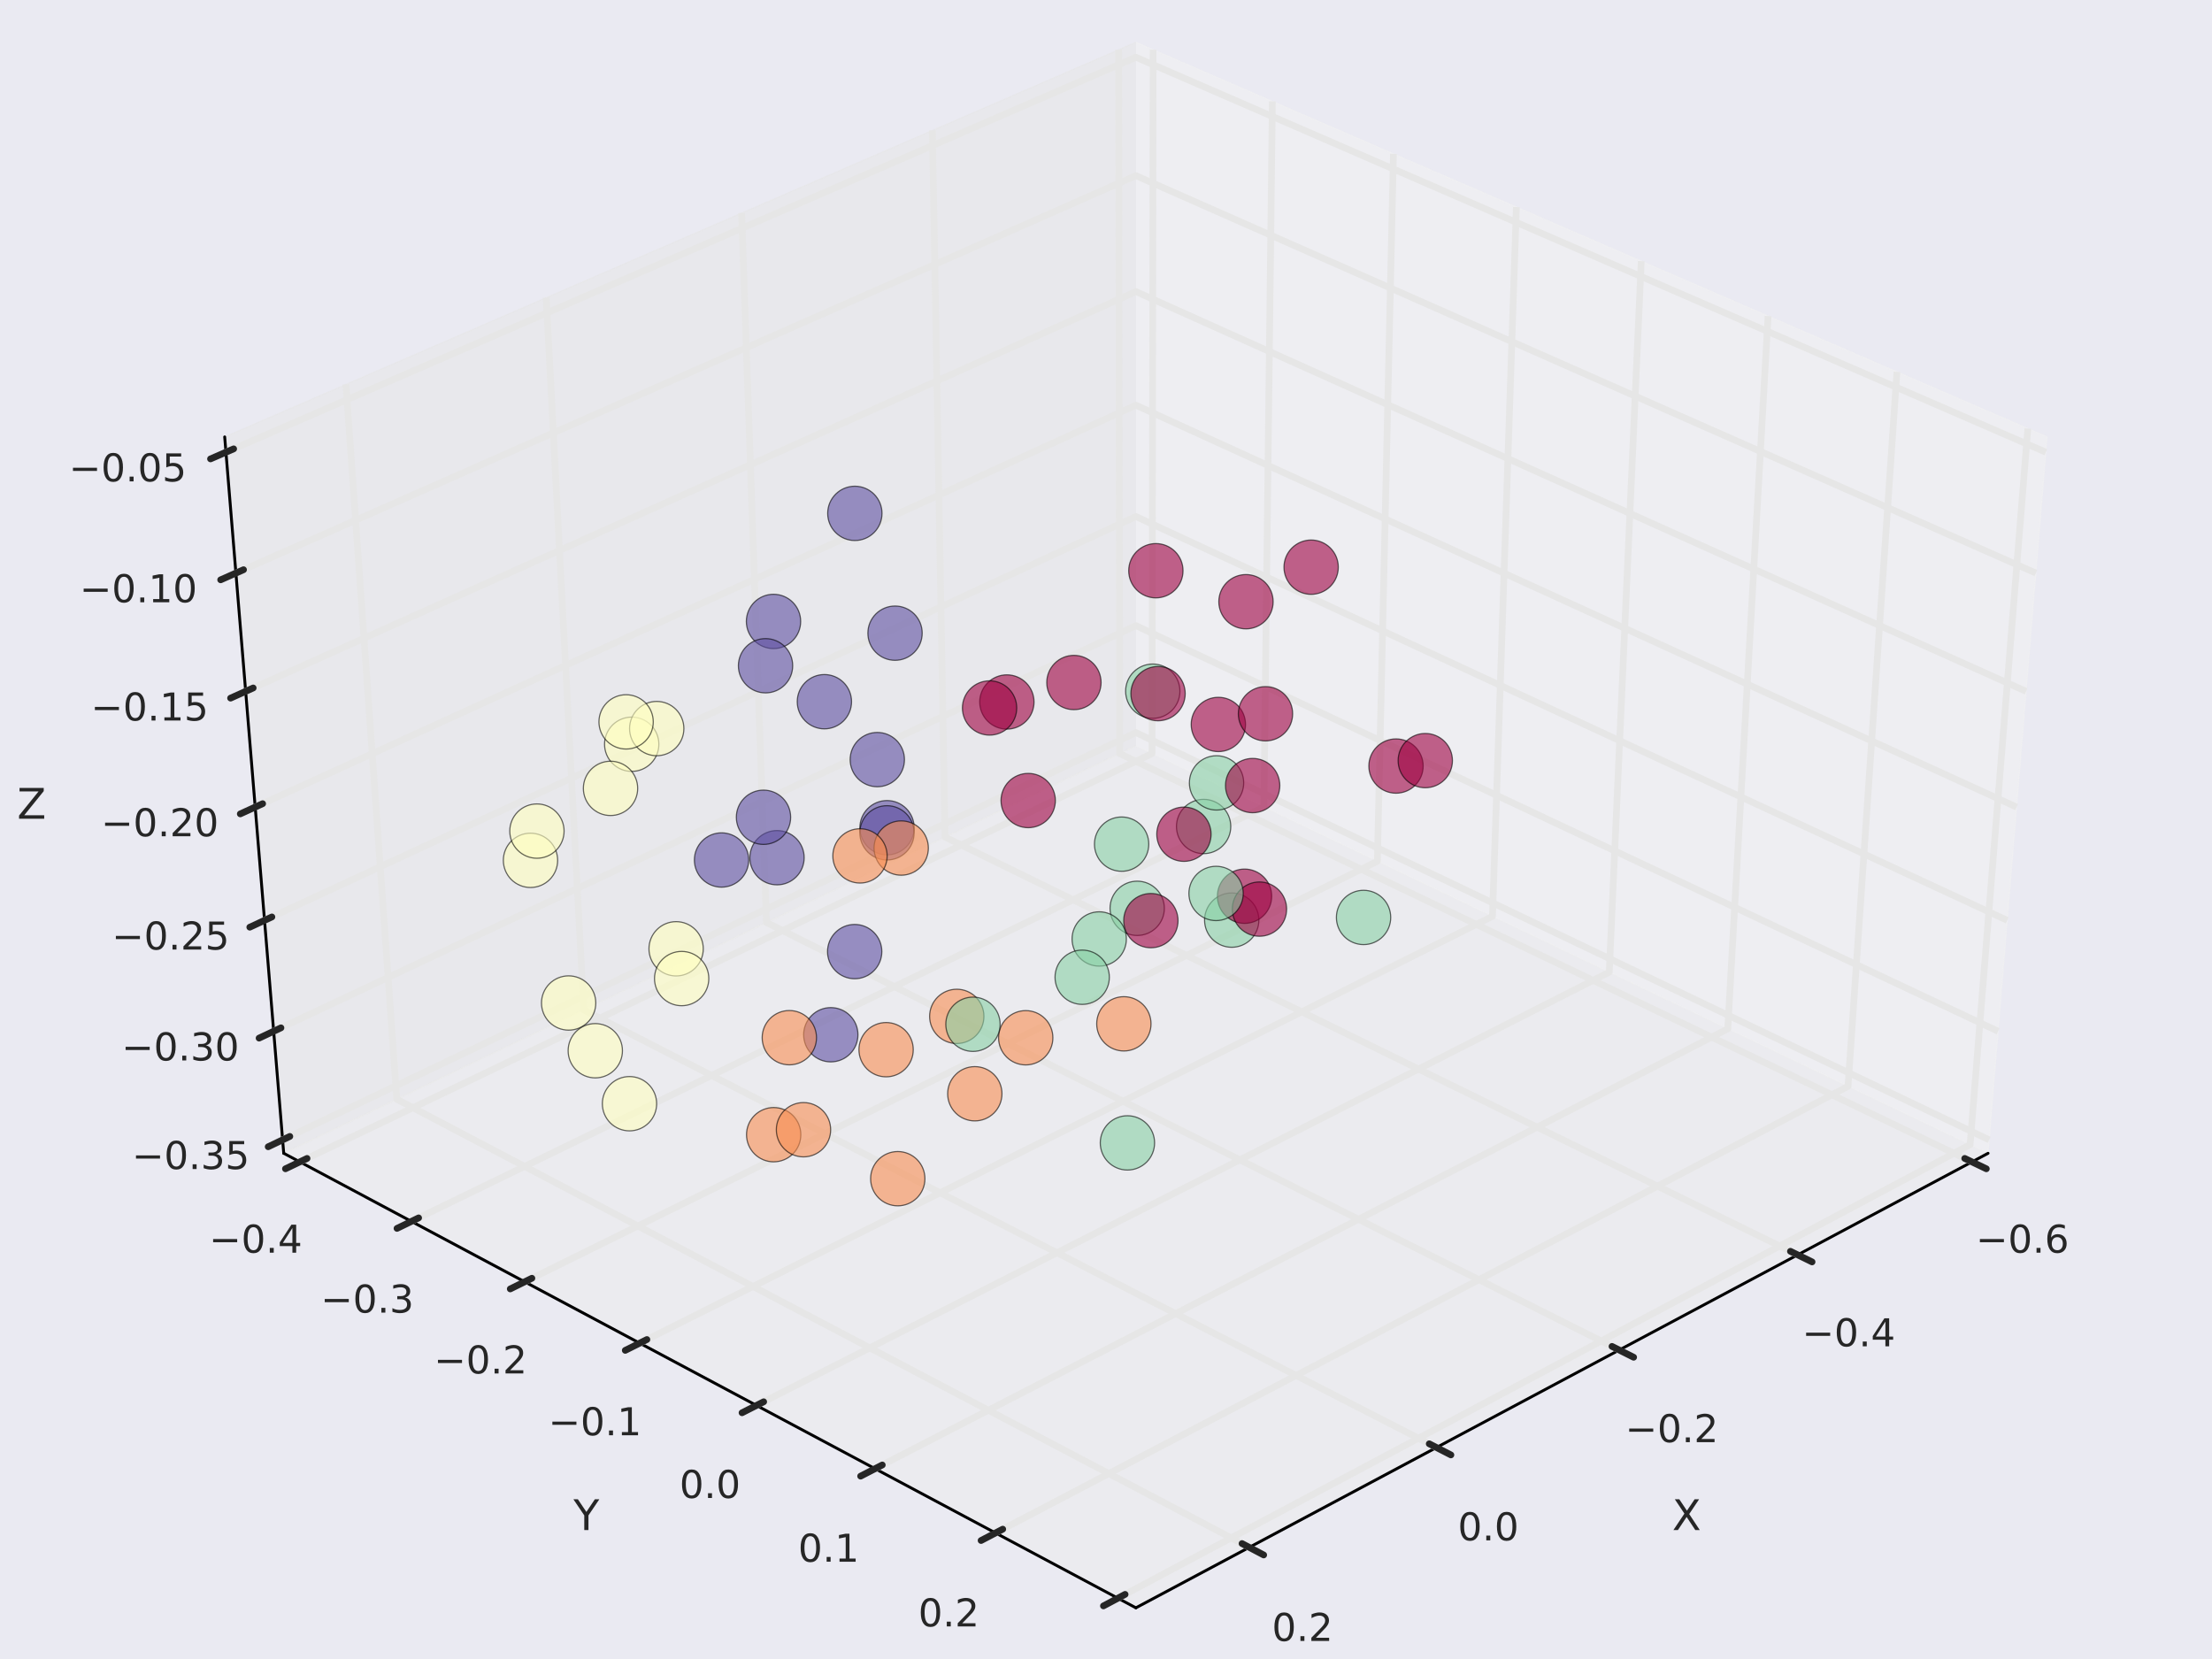 <?xml version="1.0" encoding="utf-8" standalone="no"?>
<!DOCTYPE svg PUBLIC "-//W3C//DTD SVG 1.1//EN"
  "http://www.w3.org/Graphics/SVG/1.1/DTD/svg11.dtd">
<!-- Created with matplotlib (http://matplotlib.org/) -->
<svg height="432pt" version="1.1" viewBox="0 0 576 432" width="576pt" xmlns="http://www.w3.org/2000/svg" xmlns:xlink="http://www.w3.org/1999/xlink">
 <defs>
  <style type="text/css">
*{stroke-linecap:butt;stroke-linejoin:round;}
  </style>
 </defs>
 <g id="figure_1">
  <g id="patch_1">
   <path d="
M0 432
L576 432
L576 0
L0 0
z
" style="fill:#ffffff;"/>
  </g>
  <g id="patch_2">
   <path d="
M0 432
L576 432
L576 0
L0 0
z
" style="fill:#eaeaf2;"/>
  </g>
  <g id="pane3d_1">
   <g id="patch_3">
    <path d="
M295.784 194.205
L517.687 300.312
L533.059 113.767
L295.784 11.006" style="fill:#f2f2f2;opacity:0.5;stroke:#f2f2f2;stroke-linejoin:miter;stroke-width:0.3;"/>
   </g>
  </g>
  <g id="pane3d_2">
   <g id="patch_4">
    <path d="
M295.784 194.205
L73.881 300.312
L58.508 113.767
L295.784 11.006" style="fill:#e6e6e6;opacity:0.5;stroke:#e6e6e6;stroke-linejoin:miter;stroke-width:0.3;"/>
   </g>
  </g>
  <g id="pane3d_3">
   <g id="patch_5">
    <path d="
M295.784 194.205
L73.881 300.312
L295.784 418.673
L517.687 300.312" style="fill:#ececec;opacity:0.5;stroke:#ececec;stroke-linejoin:miter;stroke-width:0.3;"/>
   </g>
  </g>
  <g id="axis3d_1">
   <g id="line2d_1">
    <path d="
M517.687 300.312
L295.784 418.673" style="fill:none;stroke:#000000;stroke-linecap:round;stroke-width:0.75;"/>
   </g>
   <g id="text_1">
    <!-- X -->
    <defs>
     <path d="
M6.297 72.906
L16.891 72.906
L35.016 45.797
L53.219 72.906
L63.812 72.906
L40.375 37.891
L65.375 0
L54.781 0
L34.281 31
L13.625 0
L2.984 0
L29 38.922
z
" id="BitstreamVeraSans-Roman-58"/>
    </defs>
    <g style="fill:#262626;" transform="translate(435.426 398.422)scale(0.11 -0.11)">
     <use xlink:href="#BitstreamVeraSans-Roman-58"/>
    </g>
   </g>
   <g id="Line3DCollection_1">
    <defs>
     <path d="
M513.486 -129.448
L291.571 -235.78
L291.295 -419.05" id="C0_0_c68a4c1255"/>
     <path d="
M468.105 -105.242
L246.087 -214.031
L242.791 -398.044" id="C0_1_7f41f2bd04"/>
     <path d="
M421.639 -80.457
L199.574 -191.79
L193.117 -376.53" id="C0_2_11ddd7b1a9"/>
     <path d="
M374.051 -55.074
L151.997 -169.041
L142.23 -354.492" id="C0_3_86da7a5abf"/>
     <path d="
M325.299 -29.07
L103.32 -145.765
L90.084 -331.908" id="C0_4_5e2d37b5e9"/>
    </defs>
    <use style="fill:none;stroke:#e6e6e6;stroke-width:1.75;" x="0.0" xlink:href="#C0_0_c68a4c1255" y="432.0"/>
    <use style="fill:none;stroke:#e6e6e6;stroke-width:1.75;" x="0.0" xlink:href="#C0_1_7f41f2bd04" y="432.0"/>
    <use style="fill:none;stroke:#e6e6e6;stroke-width:1.75;" x="0.0" xlink:href="#C0_2_11ddd7b1a9" y="432.0"/>
    <use style="fill:none;stroke:#e6e6e6;stroke-width:1.75;" x="0.0" xlink:href="#C0_3_86da7a5abf" y="432.0"/>
    <use style="fill:none;stroke:#e6e6e6;stroke-width:1.75;" x="0.0" xlink:href="#C0_4_5e2d37b5e9" y="432.0"/>
   </g>
   <g id="xtick_1">
    <g id="line2d_2">
     <path clip-path="url(#p5a67343740)" d="
M295.784 210.162" style="fill:none;stroke:#ffffff;stroke-linecap:round;"/>
    </g>
    <g id="line2d_3">
     <path d="
M511.615 301.655
L517.234 304.348" style="fill:none;stroke:#262626;stroke-linecap:round;stroke-width:1.75;"/>
    </g>
    <g id="text_2">
     <!-- −0.6 -->
     <defs>
      <path d="
M10.594 35.5
L73.188 35.5
L73.188 27.203
L10.594 27.203
z
" id="BitstreamVeraSans-Roman-2212"/>
      <path d="
M33.016 40.375
Q26.375 40.375 22.484 35.828
Q18.609 31.297 18.609 23.391
Q18.609 15.531 22.484 10.953
Q26.375 6.391 33.016 6.391
Q39.656 6.391 43.531 10.953
Q47.406 15.531 47.406 23.391
Q47.406 31.297 43.531 35.828
Q39.656 40.375 33.016 40.375
M52.594 71.297
L52.594 62.312
Q48.875 64.062 45.094 64.984
Q41.312 65.922 37.594 65.922
Q27.828 65.922 22.672 59.328
Q17.531 52.734 16.797 39.406
Q19.672 43.656 24.016 45.922
Q28.375 48.188 33.594 48.188
Q44.578 48.188 50.953 41.516
Q57.328 34.859 57.328 23.391
Q57.328 12.156 50.688 5.359
Q44.047 -1.422 33.016 -1.422
Q20.359 -1.422 13.672 8.266
Q6.984 17.969 6.984 36.375
Q6.984 53.656 15.188 63.938
Q23.391 74.219 37.203 74.219
Q40.922 74.219 44.703 73.484
Q48.484 72.75 52.594 71.297" id="BitstreamVeraSans-Roman-36"/>
      <path d="
M31.781 66.406
Q24.172 66.406 20.328 58.906
Q16.5 51.422 16.5 36.375
Q16.5 21.391 20.328 13.891
Q24.172 6.391 31.781 6.391
Q39.453 6.391 43.281 13.891
Q47.125 21.391 47.125 36.375
Q47.125 51.422 43.281 58.906
Q39.453 66.406 31.781 66.406
M31.781 74.219
Q44.047 74.219 50.516 64.516
Q56.984 54.828 56.984 36.375
Q56.984 17.969 50.516 8.266
Q44.047 -1.422 31.781 -1.422
Q19.531 -1.422 13.062 8.266
Q6.594 17.969 6.594 36.375
Q6.594 54.828 13.062 64.516
Q19.531 74.219 31.781 74.219" id="BitstreamVeraSans-Roman-30"/>
      <path d="
M10.688 12.406
L21 12.406
L21 0
L10.688 0
z
" id="BitstreamVeraSans-Roman-2e"/>
     </defs>
     <g style="fill:#262626;" transform="translate(514.498 326.194)scale(0.1 -0.1)">
      <use xlink:href="#BitstreamVeraSans-Roman-2212"/>
      <use x="83.789" xlink:href="#BitstreamVeraSans-Roman-30"/>
      <use x="147.412" xlink:href="#BitstreamVeraSans-Roman-2e"/>
      <use x="179.199" xlink:href="#BitstreamVeraSans-Roman-36"/>
     </g>
    </g>
   </g>
   <g id="xtick_2">
    <g id="line2d_4">
     <path clip-path="url(#p5a67343740)" d="
M295.784 210.162" style="fill:none;stroke:#ffffff;stroke-linecap:round;"/>
    </g>
    <g id="line2d_5">
     <path d="
M466.231 325.84
L471.857 328.597" style="fill:none;stroke:#262626;stroke-linecap:round;stroke-width:1.75;"/>
    </g>
    <g id="text_3">
     <!-- −0.4 -->
     <defs>
      <path d="
M37.797 64.312
L12.891 25.391
L37.797 25.391
z

M35.203 72.906
L47.609 72.906
L47.609 25.391
L58.016 25.391
L58.016 17.188
L47.609 17.188
L47.609 0
L37.797 0
L37.797 17.188
L4.891 17.188
L4.891 26.703
z
" id="BitstreamVeraSans-Roman-34"/>
     </defs>
     <g style="fill:#262626;" transform="translate(469.253 350.575)scale(0.1 -0.1)">
      <use xlink:href="#BitstreamVeraSans-Roman-2212"/>
      <use x="83.789" xlink:href="#BitstreamVeraSans-Roman-30"/>
      <use x="147.412" xlink:href="#BitstreamVeraSans-Roman-2e"/>
      <use x="179.199" xlink:href="#BitstreamVeraSans-Roman-34"/>
     </g>
    </g>
   </g>
   <g id="xtick_3">
    <g id="line2d_6">
     <path clip-path="url(#p5a67343740)" d="
M295.784 210.162" style="fill:none;stroke:#ffffff;stroke-linecap:round;"/>
    </g>
    <g id="line2d_7">
     <path d="
M419.764 350.603
L425.395 353.425" style="fill:none;stroke:#262626;stroke-linecap:round;stroke-width:1.75;"/>
    </g>
    <g id="text_4">
     <!-- −0.2 -->
     <defs>
      <path d="
M19.188 8.297
L53.609 8.297
L53.609 0
L7.328 0
L7.328 8.297
Q12.938 14.109 22.625 23.891
Q32.328 33.688 34.812 36.531
Q39.547 41.844 41.422 45.531
Q43.312 49.219 43.312 52.781
Q43.312 58.594 39.234 62.25
Q35.156 65.922 28.609 65.922
Q23.969 65.922 18.812 64.312
Q13.672 62.703 7.812 59.422
L7.812 69.391
Q13.766 71.781 18.938 73
Q24.125 74.219 28.422 74.219
Q39.75 74.219 46.484 68.547
Q53.219 62.891 53.219 53.422
Q53.219 48.922 51.531 44.891
Q49.859 40.875 45.406 35.406
Q44.188 33.984 37.641 27.219
Q31.109 20.453 19.188 8.297" id="BitstreamVeraSans-Roman-32"/>
     </defs>
     <g style="fill:#262626;" transform="translate(423.184 375.538)scale(0.1 -0.1)">
      <use xlink:href="#BitstreamVeraSans-Roman-2212"/>
      <use x="83.789" xlink:href="#BitstreamVeraSans-Roman-30"/>
      <use x="147.412" xlink:href="#BitstreamVeraSans-Roman-2e"/>
      <use x="179.199" xlink:href="#BitstreamVeraSans-Roman-32"/>
     </g>
    </g>
   </g>
   <g id="xtick_4">
    <g id="line2d_8">
     <path clip-path="url(#p5a67343740)" d="
M295.784 210.162" style="fill:none;stroke:#ffffff;stroke-linecap:round;"/>
    </g>
    <g id="line2d_9">
     <path d="
M372.175 375.963
L377.809 378.854" style="fill:none;stroke:#262626;stroke-linecap:round;stroke-width:1.75;"/>
    </g>
    <g id="text_5">
     <!-- 0.0 -->
     <g style="fill:#262626;" transform="translate(379.598 401.105)scale(0.1 -0.1)">
      <use xlink:href="#BitstreamVeraSans-Roman-30"/>
      <use x="63.623" xlink:href="#BitstreamVeraSans-Roman-2e"/>
      <use x="95.41" xlink:href="#BitstreamVeraSans-Roman-30"/>
     </g>
    </g>
   </g>
   <g id="xtick_5">
    <g id="line2d_10">
     <path clip-path="url(#p5a67343740)" d="
M295.784 210.162" style="fill:none;stroke:#ffffff;stroke-linecap:round;"/>
    </g>
    <g id="line2d_11">
     <path d="
M323.422 401.943
L329.058 404.906" style="fill:none;stroke:#262626;stroke-linecap:round;stroke-width:1.75;"/>
    </g>
    <g id="text_6">
     <!-- 0.2 -->
     <g style="fill:#262626;" transform="translate(331.201 427.296)scale(0.1 -0.1)">
      <use xlink:href="#BitstreamVeraSans-Roman-30"/>
      <use x="63.623" xlink:href="#BitstreamVeraSans-Roman-2e"/>
      <use x="95.41" xlink:href="#BitstreamVeraSans-Roman-32"/>
     </g>
    </g>
   </g>
  </g>
  <g id="axis3d_2">
   <g id="line2d_12">
    <path d="
M73.881 300.312
L295.784 418.673" style="fill:none;stroke:#000000;stroke-linecap:round;stroke-width:0.75;"/>
   </g>
   <g id="text_7">
    <!-- Y -->
    <defs>
     <path d="
M-0.203 72.906
L10.406 72.906
L30.609 42.922
L50.688 72.906
L61.281 72.906
L35.5 34.719
L35.5 0
L25.594 0
L25.594 34.719
z
" id="BitstreamVeraSans-Roman-59"/>
    </defs>
    <g style="fill:#262626;" transform="translate(149.328 398.422)scale(0.11 -0.11)">
     <use xlink:href="#BitstreamVeraSans-Roman-59"/>
    </g>
   </g>
   <g id="Line3DCollection_2">
    <defs>
     <path d="
M300.272 -419.05
L299.996 -235.78
L78.081 -129.448" id="C1_0_b7cd664821"/>
     <path d="
M331.321 -405.603
L329.12 -221.854
L107.133 -113.952" id="C1_1_1848c5d9cf"/>
     <path d="
M362.848 -391.95
L358.664 -207.727
L136.627 -98.22" id="C1_2_19aa1cd6d1"/>
     <path d="
M394.863 -378.084
L388.637 -193.396
L166.573 -82.247" id="C1_3_55c1f81ad4"/>
     <path d="
M427.378 -364.002
L419.048 -178.854
L196.981 -66.027" id="C1_4_bafec10252"/>
     <path d="
M460.404 -349.699
L449.908 -164.098
L227.864 -49.555" id="C1_5_038704fca0"/>
     <path d="
M493.955 -335.168
L481.225 -149.123
L259.231 -32.824" id="C1_6_e7ec857b71"/>
     <path d="
M528.043 -320.405
L513.011 -133.924
L291.095 -15.828" id="C1_7_6bcc7a70fb"/>
    </defs>
    <use style="fill:none;stroke:#e6e6e6;stroke-width:1.75;" x="0.0" xlink:href="#C1_0_b7cd664821" y="432.0"/>
    <use style="fill:none;stroke:#e6e6e6;stroke-width:1.75;" x="0.0" xlink:href="#C1_1_1848c5d9cf" y="432.0"/>
    <use style="fill:none;stroke:#e6e6e6;stroke-width:1.75;" x="0.0" xlink:href="#C1_2_19aa1cd6d1" y="432.0"/>
    <use style="fill:none;stroke:#e6e6e6;stroke-width:1.75;" x="0.0" xlink:href="#C1_3_55c1f81ad4" y="432.0"/>
    <use style="fill:none;stroke:#e6e6e6;stroke-width:1.75;" x="0.0" xlink:href="#C1_4_bafec10252" y="432.0"/>
    <use style="fill:none;stroke:#e6e6e6;stroke-width:1.75;" x="0.0" xlink:href="#C1_5_038704fca0" y="432.0"/>
    <use style="fill:none;stroke:#e6e6e6;stroke-width:1.75;" x="0.0" xlink:href="#C1_6_e7ec857b71" y="432.0"/>
    <use style="fill:none;stroke:#e6e6e6;stroke-width:1.75;" x="0.0" xlink:href="#C1_7_6bcc7a70fb" y="432.0"/>
   </g>
   <g id="xtick_6">
    <g id="line2d_13">
     <path clip-path="url(#p5a67343740)" d="
M295.784 210.162" style="fill:none;stroke:#ffffff;stroke-linecap:round;"/>
    </g>
    <g id="line2d_14">
     <path d="
M79.953 301.655
L74.333 304.348" style="fill:none;stroke:#262626;stroke-linecap:round;stroke-width:1.75;"/>
    </g>
    <g id="text_8">
     <!-- −0.4 -->
     <g style="fill:#262626;" transform="translate(54.441 326.194)scale(0.1 -0.1)">
      <use xlink:href="#BitstreamVeraSans-Roman-2212"/>
      <use x="83.789" xlink:href="#BitstreamVeraSans-Roman-30"/>
      <use x="147.412" xlink:href="#BitstreamVeraSans-Roman-2e"/>
      <use x="179.199" xlink:href="#BitstreamVeraSans-Roman-34"/>
     </g>
    </g>
   </g>
   <g id="xtick_7">
    <g id="line2d_15">
     <path clip-path="url(#p5a67343740)" d="
M295.784 210.162" style="fill:none;stroke:#ffffff;stroke-linecap:round;"/>
    </g>
    <g id="line2d_16">
     <path d="
M109.006 317.138
L103.382 319.871" style="fill:none;stroke:#262626;stroke-linecap:round;stroke-width:1.75;"/>
    </g>
    <g id="text_9">
     <!-- −0.3 -->
     <defs>
      <path d="
M40.578 39.312
Q47.656 37.797 51.625 33
Q55.609 28.219 55.609 21.188
Q55.609 10.406 48.188 4.484
Q40.766 -1.422 27.094 -1.422
Q22.516 -1.422 17.656 -0.516
Q12.797 0.391 7.625 2.203
L7.625 11.719
Q11.719 9.328 16.594 8.109
Q21.484 6.891 26.812 6.891
Q36.078 6.891 40.938 10.547
Q45.797 14.203 45.797 21.188
Q45.797 27.641 41.281 31.266
Q36.766 34.906 28.719 34.906
L20.219 34.906
L20.219 43.016
L29.109 43.016
Q36.375 43.016 40.234 45.922
Q44.094 48.828 44.094 54.297
Q44.094 59.906 40.109 62.906
Q36.141 65.922 28.719 65.922
Q24.656 65.922 20.016 65.031
Q15.375 64.156 9.812 62.312
L9.812 71.094
Q15.438 72.656 20.344 73.438
Q25.25 74.219 29.594 74.219
Q40.828 74.219 47.359 69.109
Q53.906 64.016 53.906 55.328
Q53.906 49.266 50.438 45.094
Q46.969 40.922 40.578 39.312" id="BitstreamVeraSans-Roman-33"/>
     </defs>
     <g style="fill:#262626;" transform="translate(83.503 341.802)scale(0.1 -0.1)">
      <use xlink:href="#BitstreamVeraSans-Roman-2212"/>
      <use x="83.789" xlink:href="#BitstreamVeraSans-Roman-30"/>
      <use x="147.412" xlink:href="#BitstreamVeraSans-Roman-2e"/>
      <use x="179.199" xlink:href="#BitstreamVeraSans-Roman-33"/>
     </g>
    </g>
   </g>
   <g id="xtick_8">
    <g id="line2d_17">
     <path clip-path="url(#p5a67343740)" d="
M295.784 210.162" style="fill:none;stroke:#ffffff;stroke-linecap:round;"/>
    </g>
    <g id="line2d_18">
     <path d="
M138.501 332.855
L132.873 335.631" style="fill:none;stroke:#262626;stroke-linecap:round;stroke-width:1.75;"/>
    </g>
    <g id="text_10">
     <!-- −0.2 -->
     <g style="fill:#262626;" transform="translate(112.986 357.647)scale(0.1 -0.1)">
      <use xlink:href="#BitstreamVeraSans-Roman-2212"/>
      <use x="83.789" xlink:href="#BitstreamVeraSans-Roman-30"/>
      <use x="147.412" xlink:href="#BitstreamVeraSans-Roman-2e"/>
      <use x="179.199" xlink:href="#BitstreamVeraSans-Roman-32"/>
     </g>
    </g>
   </g>
   <g id="xtick_9">
    <g id="line2d_19">
     <path clip-path="url(#p5a67343740)" d="
M295.784 210.162" style="fill:none;stroke:#ffffff;stroke-linecap:round;"/>
    </g>
    <g id="line2d_20">
     <path d="
M168.448 348.814
L162.818 351.632" style="fill:none;stroke:#262626;stroke-linecap:round;stroke-width:1.75;"/>
    </g>
    <g id="text_11">
     <!-- −0.1 -->
     <defs>
      <path d="
M12.406 8.297
L28.516 8.297
L28.516 63.922
L10.984 60.406
L10.984 69.391
L28.422 72.906
L38.281 72.906
L38.281 8.297
L54.391 8.297
L54.391 0
L12.406 0
z
" id="BitstreamVeraSans-Roman-31"/>
     </defs>
     <g style="fill:#262626;" transform="translate(142.779 373.736)scale(0.1 -0.1)">
      <use xlink:href="#BitstreamVeraSans-Roman-2212"/>
      <use x="83.789" xlink:href="#BitstreamVeraSans-Roman-30"/>
      <use x="147.412" xlink:href="#BitstreamVeraSans-Roman-2e"/>
      <use x="179.199" xlink:href="#BitstreamVeraSans-Roman-31"/>
     </g>
    </g>
   </g>
   <g id="xtick_10">
    <g id="line2d_21">
     <path clip-path="url(#p5a67343740)" d="
M295.784 210.162" style="fill:none;stroke:#ffffff;stroke-linecap:round;"/>
    </g>
    <g id="line2d_22">
     <path d="
M198.857 365.02
L193.225 367.881" style="fill:none;stroke:#262626;stroke-linecap:round;stroke-width:1.75;"/>
    </g>
    <g id="text_12">
     <!-- 0.0 -->
     <g style="fill:#262626;" transform="translate(176.933 390.072)scale(0.1 -0.1)">
      <use xlink:href="#BitstreamVeraSans-Roman-30"/>
      <use x="63.623" xlink:href="#BitstreamVeraSans-Roman-2e"/>
      <use x="95.41" xlink:href="#BitstreamVeraSans-Roman-30"/>
     </g>
    </g>
   </g>
   <g id="xtick_11">
    <g id="line2d_23">
     <path clip-path="url(#p5a67343740)" d="
M295.784 210.162" style="fill:none;stroke:#ffffff;stroke-linecap:round;"/>
    </g>
    <g id="line2d_24">
     <path d="
M229.74 381.477
L224.106 384.384" style="fill:none;stroke:#262626;stroke-linecap:round;stroke-width:1.75;"/>
    </g>
    <g id="text_13">
     <!-- 0.1 -->
     <g style="fill:#262626;" transform="translate(207.827 406.664)scale(0.1 -0.1)">
      <use xlink:href="#BitstreamVeraSans-Roman-30"/>
      <use x="63.623" xlink:href="#BitstreamVeraSans-Roman-2e"/>
      <use x="95.41" xlink:href="#BitstreamVeraSans-Roman-31"/>
     </g>
    </g>
   </g>
   <g id="xtick_12">
    <g id="line2d_25">
     <path clip-path="url(#p5a67343740)" d="
M295.784 210.162" style="fill:none;stroke:#ffffff;stroke-linecap:round;"/>
    </g>
    <g id="line2d_26">
     <path d="
M261.108 398.193
L255.473 401.145" style="fill:none;stroke:#262626;stroke-linecap:round;stroke-width:1.75;"/>
    </g>
    <g id="text_14">
     <!-- 0.2 -->
     <g style="fill:#262626;" transform="translate(239.114 423.515)scale(0.1 -0.1)">
      <use xlink:href="#BitstreamVeraSans-Roman-30"/>
      <use x="63.623" xlink:href="#BitstreamVeraSans-Roman-2e"/>
      <use x="95.41" xlink:href="#BitstreamVeraSans-Roman-32"/>
     </g>
    </g>
   </g>
   <g id="xtick_13">
    <g id="line2d_27">
     <path clip-path="url(#p5a67343740)" d="
M295.784 210.162" style="fill:none;stroke:#ffffff;stroke-linecap:round;"/>
    </g>
    <g id="line2d_28">
     <path d="
M292.972 415.173
L287.336 418.172" style="fill:none;stroke:#262626;stroke-linecap:round;stroke-width:1.75;"/>
    </g>
    <g id="text_15">
     <!-- 0.3 -->
     <g style="fill:#262626;" transform="translate(270.755 440.633)scale(0.1 -0.1)">
      <use xlink:href="#BitstreamVeraSans-Roman-30"/>
      <use x="63.623" xlink:href="#BitstreamVeraSans-Roman-2e"/>
      <use x="95.41" xlink:href="#BitstreamVeraSans-Roman-33"/>
     </g>
    </g>
   </g>
  </g>
  <g id="axis3d_3">
   <g id="line2d_29">
    <path d="
M73.881 300.312
L58.508 113.767" style="fill:none;stroke:#000000;stroke-linecap:round;stroke-width:0.75;"/>
   </g>
   <g id="text_16">
    <!-- Z -->
    <defs>
     <path d="
M5.609 72.906
L62.891 72.906
L62.891 65.375
L16.797 8.297
L64.016 8.297
L64.016 0
L4.5 0
L4.5 7.516
L50.594 64.594
L5.609 64.594
z
" id="BitstreamVeraSans-Roman-5a"/>
    </defs>
    <g style="fill:#262626;" transform="translate(4.47 213.197)scale(0.11 -0.11)">
     <use xlink:href="#BitstreamVeraSans-Roman-5a"/>
    </g>
   </g>
   <g id="Line3DCollection_3">
    <defs>
     <path d="
M73.593 -135.182
L295.784 -241.238
L517.975 -135.182" id="C2_0_149983183a"/>
     <path d="
M71.263 -163.461
L295.784 -269.091
L520.305 -163.461" id="C2_1_4aa2aa46cc"/>
     <path d="
M68.883 -192.34
L295.784 -297.503
L522.685 -192.34" id="C2_2_96cc21cb89"/>
     <path d="
M66.452 -221.838
L295.784 -326.492
L525.116 -221.838" id="C2_3_1247231837"/>
     <path d="
M63.968 -251.974
L295.784 -356.074
L527.599 -251.974" id="C2_4_3999b85f56"/>
     <path d="
M61.431 -282.771
L295.784 -386.269
L530.137 -282.771" id="C2_5_fba640c6b7"/>
     <path d="
M58.837 -314.249
L295.784 -417.096
L532.731 -314.249" id="C2_6_308a985b70"/>
    </defs>
    <use style="fill:none;stroke:#e6e6e6;stroke-width:1.75;" x="0.0" xlink:href="#C2_0_149983183a" y="432.0"/>
    <use style="fill:none;stroke:#e6e6e6;stroke-width:1.75;" x="0.0" xlink:href="#C2_1_4aa2aa46cc" y="432.0"/>
    <use style="fill:none;stroke:#e6e6e6;stroke-width:1.75;" x="0.0" xlink:href="#C2_2_96cc21cb89" y="432.0"/>
    <use style="fill:none;stroke:#e6e6e6;stroke-width:1.75;" x="0.0" xlink:href="#C2_3_1247231837" y="432.0"/>
    <use style="fill:none;stroke:#e6e6e6;stroke-width:1.75;" x="0.0" xlink:href="#C2_4_3999b85f56" y="432.0"/>
    <use style="fill:none;stroke:#e6e6e6;stroke-width:1.75;" x="0.0" xlink:href="#C2_5_fba640c6b7" y="432.0"/>
    <use style="fill:none;stroke:#e6e6e6;stroke-width:1.75;" x="0.0" xlink:href="#C2_6_308a985b70" y="432.0"/>
   </g>
   <g id="xtick_14">
    <g id="line2d_30">
     <path d="
M295.784 210.162" style="fill:none;stroke:#ffffff;stroke-linecap:round;"/>
    </g>
    <g id="line2d_31">
     <path d="
M75.467 295.924
L69.84 298.609" style="fill:none;stroke:#262626;stroke-linecap:round;stroke-width:1.75;"/>
    </g>
    <g id="text_17">
     <!-- −0.35 -->
     <defs>
      <path d="
M10.797 72.906
L49.516 72.906
L49.516 64.594
L19.828 64.594
L19.828 46.734
Q21.969 47.469 24.109 47.828
Q26.266 48.188 28.422 48.188
Q40.625 48.188 47.75 41.5
Q54.891 34.812 54.891 23.391
Q54.891 11.625 47.562 5.094
Q40.234 -1.422 26.906 -1.422
Q22.312 -1.422 17.547 -0.641
Q12.797 0.141 7.719 1.703
L7.719 11.625
Q12.109 9.234 16.797 8.062
Q21.484 6.891 26.703 6.891
Q35.156 6.891 40.078 11.328
Q45.016 15.766 45.016 23.391
Q45.016 31 40.078 35.438
Q35.156 39.891 26.703 39.891
Q22.75 39.891 18.812 39.016
Q14.891 38.141 10.797 36.281
z
" id="BitstreamVeraSans-Roman-35"/>
     </defs>
     <g style="fill:#262626;" transform="translate(34.351 304.416)scale(0.1 -0.1)">
      <use xlink:href="#BitstreamVeraSans-Roman-2212"/>
      <use x="83.789" xlink:href="#BitstreamVeraSans-Roman-30"/>
      <use x="147.412" xlink:href="#BitstreamVeraSans-Roman-2e"/>
      <use x="179.199" xlink:href="#BitstreamVeraSans-Roman-33"/>
      <use x="242.822" xlink:href="#BitstreamVeraSans-Roman-35"/>
     </g>
    </g>
   </g>
   <g id="xtick_15">
    <g id="line2d_32">
     <path d="
M295.784 210.162" style="fill:none;stroke:#ffffff;stroke-linecap:round;"/>
    </g>
    <g id="line2d_33">
     <path d="
M73.157 267.647
L67.468 270.324" style="fill:none;stroke:#262626;stroke-linecap:round;stroke-width:1.75;"/>
    </g>
    <g id="text_18">
     <!-- −0.30 -->
     <g style="fill:#262626;" transform="translate(31.655 276.137)scale(0.1 -0.1)">
      <use xlink:href="#BitstreamVeraSans-Roman-2212"/>
      <use x="83.789" xlink:href="#BitstreamVeraSans-Roman-30"/>
      <use x="147.412" xlink:href="#BitstreamVeraSans-Roman-2e"/>
      <use x="179.199" xlink:href="#BitstreamVeraSans-Roman-33"/>
      <use x="242.822" xlink:href="#BitstreamVeraSans-Roman-30"/>
     </g>
    </g>
   </g>
   <g id="xtick_16">
    <g id="line2d_34">
     <path d="
M295.784 210.162" style="fill:none;stroke:#ffffff;stroke-linecap:round;"/>
    </g>
    <g id="line2d_35">
     <path d="
M70.798 238.772
L65.046 241.438" style="fill:none;stroke:#262626;stroke-linecap:round;stroke-width:1.75;"/>
    </g>
    <g id="text_19">
     <!-- −0.25 -->
     <g style="fill:#262626;" transform="translate(29.114 247.258)scale(0.1 -0.1)">
      <use xlink:href="#BitstreamVeraSans-Roman-2212"/>
      <use x="83.789" xlink:href="#BitstreamVeraSans-Roman-30"/>
      <use x="147.412" xlink:href="#BitstreamVeraSans-Roman-2e"/>
      <use x="179.199" xlink:href="#BitstreamVeraSans-Roman-32"/>
      <use x="242.822" xlink:href="#BitstreamVeraSans-Roman-35"/>
     </g>
    </g>
   </g>
   <g id="xtick_17">
    <g id="line2d_36">
     <path d="
M295.784 210.162" style="fill:none;stroke:#ffffff;stroke-linecap:round;"/>
    </g>
    <g id="line2d_37">
     <path d="
M68.389 209.278
L62.572 211.933" style="fill:none;stroke:#262626;stroke-linecap:round;stroke-width:1.75;"/>
    </g>
    <g id="text_20">
     <!-- −0.20 -->
     <g style="fill:#262626;" transform="translate(26.306 217.761)scale(0.1 -0.1)">
      <use xlink:href="#BitstreamVeraSans-Roman-2212"/>
      <use x="83.789" xlink:href="#BitstreamVeraSans-Roman-30"/>
      <use x="147.412" xlink:href="#BitstreamVeraSans-Roman-2e"/>
      <use x="179.199" xlink:href="#BitstreamVeraSans-Roman-32"/>
      <use x="242.822" xlink:href="#BitstreamVeraSans-Roman-30"/>
     </g>
    </g>
   </g>
   <g id="xtick_18">
    <g id="line2d_38">
     <path d="
M295.784 210.162" style="fill:none;stroke:#ffffff;stroke-linecap:round;"/>
    </g>
    <g id="line2d_39">
     <path d="
M65.928 179.146
L60.044 181.788" style="fill:none;stroke:#262626;stroke-linecap:round;stroke-width:1.75;"/>
    </g>
    <g id="text_21">
     <!-- −0.15 -->
     <g style="fill:#262626;" transform="translate(23.649 187.624)scale(0.1 -0.1)">
      <use xlink:href="#BitstreamVeraSans-Roman-2212"/>
      <use x="83.789" xlink:href="#BitstreamVeraSans-Roman-30"/>
      <use x="147.412" xlink:href="#BitstreamVeraSans-Roman-2e"/>
      <use x="179.199" xlink:href="#BitstreamVeraSans-Roman-31"/>
      <use x="242.822" xlink:href="#BitstreamVeraSans-Roman-35"/>
     </g>
    </g>
   </g>
   <g id="xtick_19">
    <g id="line2d_40">
     <path d="
M295.784 210.162" style="fill:none;stroke:#ffffff;stroke-linecap:round;"/>
    </g>
    <g id="line2d_41">
     <path d="
M63.413 148.354
L57.461 150.982" style="fill:none;stroke:#262626;stroke-linecap:round;stroke-width:1.75;"/>
    </g>
    <g id="text_22">
     <!-- −0.10 -->
     <g style="fill:#262626;" transform="translate(20.722 156.828)scale(0.1 -0.1)">
      <use xlink:href="#BitstreamVeraSans-Roman-2212"/>
      <use x="83.789" xlink:href="#BitstreamVeraSans-Roman-30"/>
      <use x="147.412" xlink:href="#BitstreamVeraSans-Roman-2e"/>
      <use x="179.199" xlink:href="#BitstreamVeraSans-Roman-31"/>
      <use x="242.822" xlink:href="#BitstreamVeraSans-Roman-30"/>
     </g>
    </g>
   </g>
   <g id="xtick_20">
    <g id="line2d_42">
     <path d="
M295.784 210.162" style="fill:none;stroke:#ffffff;stroke-linecap:round;"/>
    </g>
    <g id="line2d_43">
     <path d="
M60.842 116.881
L54.821 119.494" style="fill:none;stroke:#262626;stroke-linecap:round;stroke-width:1.75;"/>
    </g>
    <g id="text_23">
     <!-- −0.05 -->
     <g style="fill:#262626;" transform="translate(17.942 125.35)scale(0.1 -0.1)">
      <use xlink:href="#BitstreamVeraSans-Roman-2212"/>
      <use x="83.789" xlink:href="#BitstreamVeraSans-Roman-30"/>
      <use x="147.412" xlink:href="#BitstreamVeraSans-Roman-2e"/>
      <use x="179.199" xlink:href="#BitstreamVeraSans-Roman-30"/>
      <use x="242.822" xlink:href="#BitstreamVeraSans-Roman-35"/>
     </g>
    </g>
   </g>
  </g>
  <g id="axes_1">
   <g id="Path3DCollection_1">
    <defs>
     <path d="
M0 7.071
C1.875 7.071 3.674 6.326 5 5
C6.326 3.674 7.071 1.875 7.071 0
C7.071 -1.875 6.326 -3.674 5 -5
C3.674 -6.326 1.875 -7.071 0 -7.071
C-1.875 -7.071 -3.674 -6.326 -5 -5
C-6.326 -3.674 -7.071 -1.875 -7.071 0
C-7.071 1.875 -6.326 3.674 -5 5
C-3.674 6.326 -1.875 7.071 0 7.071
z
" id="C3_0_483d1e1a4f"/>
    </defs>
    <g clip-path="url(#p5a67343740)">
     <use style="fill:#9e0142;fill-opacity:0.6;stroke:#000000;stroke-opacity:0.6;stroke-width:0.3;" x="341.42" xlink:href="#C3_0_483d1e1a4f" y="147.692"/>
    </g>
    <g clip-path="url(#p5a67343740)">
     <use style="fill:#89d0a5;fill-opacity:0.6;stroke:#000000;stroke-opacity:0.6;stroke-width:0.3;" x="320.736" xlink:href="#C3_0_483d1e1a4f" y="239.599"/>
    </g>
    <g clip-path="url(#p5a67343740)">
     <use style="fill:#89d0a5;fill-opacity:0.6;stroke:#000000;stroke-opacity:0.6;stroke-width:0.3;" x="313.42" xlink:href="#C3_0_483d1e1a4f" y="215.216"/>
    </g>
    <g clip-path="url(#p5a67343740)">
     <use style="fill:#5e4fa2;fill-opacity:0.6;stroke:#000000;stroke-opacity:0.6;stroke-width:0.3;" x="216.338" xlink:href="#C3_0_483d1e1a4f" y="269.444"/>
    </g>
    <g clip-path="url(#p5a67343740)">
     <use style="fill:#ffffbf;fill-opacity:0.6;stroke:#000000;stroke-opacity:0.6;stroke-width:0.3;" x="176.06" xlink:href="#C3_0_483d1e1a4f" y="247.064"/>
    </g>
    <g clip-path="url(#p5a67343740)">
     <use style="fill:#89d0a5;fill-opacity:0.6;stroke:#000000;stroke-opacity:0.6;stroke-width:0.3;" x="355.068" xlink:href="#C3_0_483d1e1a4f" y="238.9"/>
    </g>
    <g clip-path="url(#p5a67343740)">
     <use style="fill:#9e0142;fill-opacity:0.6;stroke:#000000;stroke-opacity:0.6;stroke-width:0.3;" x="300.986" xlink:href="#C3_0_483d1e1a4f" y="148.615"/>
    </g>
    <g clip-path="url(#p5a67343740)">
     <use style="fill:#9e0142;fill-opacity:0.6;stroke:#000000;stroke-opacity:0.6;stroke-width:0.3;" x="262.187" xlink:href="#C3_0_483d1e1a4f" y="182.794"/>
    </g>
    <g clip-path="url(#p5a67343740)">
     <use style="fill:#5e4fa2;fill-opacity:0.6;stroke:#000000;stroke-opacity:0.6;stroke-width:0.3;" x="187.887" xlink:href="#C3_0_483d1e1a4f" y="223.943"/>
    </g>
    <g clip-path="url(#p5a67343740)">
     <use style="fill:#5e4fa2;fill-opacity:0.6;stroke:#000000;stroke-opacity:0.6;stroke-width:0.3;" x="228.447" xlink:href="#C3_0_483d1e1a4f" y="197.797"/>
    </g>
    <g clip-path="url(#p5a67343740)">
     <use style="fill:#9e0142;fill-opacity:0.6;stroke:#000000;stroke-opacity:0.6;stroke-width:0.3;" x="308.293" xlink:href="#C3_0_483d1e1a4f" y="217.231"/>
    </g>
    <g clip-path="url(#p5a67343740)">
     <use style="fill:#89d0a5;fill-opacity:0.6;stroke:#000000;stroke-opacity:0.6;stroke-width:0.3;" x="293.58" xlink:href="#C3_0_483d1e1a4f" y="297.607"/>
    </g>
    <g clip-path="url(#p5a67343740)">
     <use style="fill:#9e0142;fill-opacity:0.6;stroke:#000000;stroke-opacity:0.6;stroke-width:0.3;" x="257.683" xlink:href="#C3_0_483d1e1a4f" y="184.352"/>
    </g>
    <g clip-path="url(#p5a67343740)">
     <use style="fill:#ffffbf;fill-opacity:0.6;stroke:#000000;stroke-opacity:0.6;stroke-width:0.3;" x="164.494" xlink:href="#C3_0_483d1e1a4f" y="193.801"/>
    </g>
    <g clip-path="url(#p5a67343740)">
     <use style="fill:#89d0a5;fill-opacity:0.6;stroke:#000000;stroke-opacity:0.6;stroke-width:0.3;" x="296.123" xlink:href="#C3_0_483d1e1a4f" y="236.522"/>
    </g>
    <g clip-path="url(#p5a67343740)">
     <use style="fill:#89d0a5;fill-opacity:0.6;stroke:#000000;stroke-opacity:0.6;stroke-width:0.3;" x="316.784" xlink:href="#C3_0_483d1e1a4f" y="203.863"/>
    </g>
    <g clip-path="url(#p5a67343740)">
     <use style="fill:#ffffbf;fill-opacity:0.6;stroke:#000000;stroke-opacity:0.6;stroke-width:0.3;" x="163.919" xlink:href="#C3_0_483d1e1a4f" y="287.402"/>
    </g>
    <g clip-path="url(#p5a67343740)">
     <use style="fill:#f98e52;fill-opacity:0.6;stroke:#000000;stroke-opacity:0.6;stroke-width:0.3;" x="253.84" xlink:href="#C3_0_483d1e1a4f" y="284.811"/>
    </g>
    <g clip-path="url(#p5a67343740)">
     <use style="fill:#5e4fa2;fill-opacity:0.6;stroke:#000000;stroke-opacity:0.6;stroke-width:0.3;" x="214.67" xlink:href="#C3_0_483d1e1a4f" y="182.72"/>
    </g>
    <g clip-path="url(#p5a67343740)">
     <use style="fill:#ffffbf;fill-opacity:0.6;stroke:#000000;stroke-opacity:0.6;stroke-width:0.3;" x="148.072" xlink:href="#C3_0_483d1e1a4f" y="261.178"/>
    </g>
    <g clip-path="url(#p5a67343740)">
     <use style="fill:#9e0142;fill-opacity:0.6;stroke:#000000;stroke-opacity:0.6;stroke-width:0.3;" x="324.45" xlink:href="#C3_0_483d1e1a4f" y="156.682"/>
    </g>
    <g clip-path="url(#p5a67343740)">
     <use style="fill:#9e0142;fill-opacity:0.6;stroke:#000000;stroke-opacity:0.6;stroke-width:0.3;" x="324.076" xlink:href="#C3_0_483d1e1a4f" y="233.374"/>
    </g>
    <g clip-path="url(#p5a67343740)">
     <use style="fill:#5e4fa2;fill-opacity:0.6;stroke:#000000;stroke-opacity:0.6;stroke-width:0.3;" x="230.978" xlink:href="#C3_0_483d1e1a4f" y="215.531"/>
    </g>
    <g clip-path="url(#p5a67343740)">
     <use style="fill:#5e4fa2;fill-opacity:0.6;stroke:#000000;stroke-opacity:0.6;stroke-width:0.3;" x="201.422" xlink:href="#C3_0_483d1e1a4f" y="161.819"/>
    </g>
    <g clip-path="url(#p5a67343740)">
     <use style="fill:#5e4fa2;fill-opacity:0.6;stroke:#000000;stroke-opacity:0.6;stroke-width:0.3;" x="233.066" xlink:href="#C3_0_483d1e1a4f" y="164.875"/>
    </g>
    <g clip-path="url(#p5a67343740)">
     <use style="fill:#f98e52;fill-opacity:0.6;stroke:#000000;stroke-opacity:0.6;stroke-width:0.3;" x="230.739" xlink:href="#C3_0_483d1e1a4f" y="273.335"/>
    </g>
    <g clip-path="url(#p5a67343740)">
     <use style="fill:#ffffbf;fill-opacity:0.6;stroke:#000000;stroke-opacity:0.6;stroke-width:0.3;" x="155.011" xlink:href="#C3_0_483d1e1a4f" y="273.608"/>
    </g>
    <g clip-path="url(#p5a67343740)">
     <use style="fill:#9e0142;fill-opacity:0.6;stroke:#000000;stroke-opacity:0.6;stroke-width:0.3;" x="317.26" xlink:href="#C3_0_483d1e1a4f" y="188.643"/>
    </g>
    <g clip-path="url(#p5a67343740)">
     <use style="fill:#f98e52;fill-opacity:0.6;stroke:#000000;stroke-opacity:0.6;stroke-width:0.3;" x="205.542" xlink:href="#C3_0_483d1e1a4f" y="270.209"/>
    </g>
    <g clip-path="url(#p5a67343740)">
     <use style="fill:#89d0a5;fill-opacity:0.6;stroke:#000000;stroke-opacity:0.6;stroke-width:0.3;" x="300.18" xlink:href="#C3_0_483d1e1a4f" y="179.985"/>
    </g>
    <g clip-path="url(#p5a67343740)">
     <use style="fill:#f98e52;fill-opacity:0.6;stroke:#000000;stroke-opacity:0.6;stroke-width:0.3;" x="201.464" xlink:href="#C3_0_483d1e1a4f" y="295.47"/>
    </g>
    <g clip-path="url(#p5a67343740)">
     <use style="fill:#5e4fa2;fill-opacity:0.6;stroke:#000000;stroke-opacity:0.6;stroke-width:0.3;" x="222.556" xlink:href="#C3_0_483d1e1a4f" y="247.793"/>
    </g>
    <g clip-path="url(#p5a67343740)">
     <use style="fill:#89d0a5;fill-opacity:0.6;stroke:#000000;stroke-opacity:0.6;stroke-width:0.3;" x="286.233" xlink:href="#C3_0_483d1e1a4f" y="244.503"/>
    </g>
    <g clip-path="url(#p5a67343740)">
     <use style="fill:#9e0142;fill-opacity:0.6;stroke:#000000;stroke-opacity:0.6;stroke-width:0.3;" x="279.649" xlink:href="#C3_0_483d1e1a4f" y="177.725"/>
    </g>
    <g clip-path="url(#p5a67343740)">
     <use style="fill:#9e0142;fill-opacity:0.6;stroke:#000000;stroke-opacity:0.6;stroke-width:0.3;" x="329.532" xlink:href="#C3_0_483d1e1a4f" y="185.865"/>
    </g>
    <g clip-path="url(#p5a67343740)">
     <use style="fill:#9e0142;fill-opacity:0.6;stroke:#000000;stroke-opacity:0.6;stroke-width:0.3;" x="299.687" xlink:href="#C3_0_483d1e1a4f" y="239.73"/>
    </g>
    <g clip-path="url(#p5a67343740)">
     <use style="fill:#ffffbf;fill-opacity:0.6;stroke:#000000;stroke-opacity:0.6;stroke-width:0.3;" x="158.979" xlink:href="#C3_0_483d1e1a4f" y="205.291"/>
    </g>
    <g clip-path="url(#p5a67343740)">
     <use style="fill:#5e4fa2;fill-opacity:0.6;stroke:#000000;stroke-opacity:0.6;stroke-width:0.3;" x="230.966" xlink:href="#C3_0_483d1e1a4f" y="216.87"/>
    </g>
    <g clip-path="url(#p5a67343740)">
     <use style="fill:#9e0142;fill-opacity:0.6;stroke:#000000;stroke-opacity:0.6;stroke-width:0.3;" x="301.553" xlink:href="#C3_0_483d1e1a4f" y="180.618"/>
    </g>
    <g clip-path="url(#p5a67343740)">
     <use style="fill:#f98e52;fill-opacity:0.6;stroke:#000000;stroke-opacity:0.6;stroke-width:0.3;" x="209.231" xlink:href="#C3_0_483d1e1a4f" y="294.177"/>
    </g>
    <g clip-path="url(#p5a67343740)">
     <use style="fill:#f98e52;fill-opacity:0.6;stroke:#000000;stroke-opacity:0.6;stroke-width:0.3;" x="267.097" xlink:href="#C3_0_483d1e1a4f" y="270.231"/>
    </g>
    <g clip-path="url(#p5a67343740)">
     <use style="fill:#89d0a5;fill-opacity:0.6;stroke:#000000;stroke-opacity:0.6;stroke-width:0.3;" x="281.8" xlink:href="#C3_0_483d1e1a4f" y="254.471"/>
    </g>
    <g clip-path="url(#p5a67343740)">
     <use style="fill:#89d0a5;fill-opacity:0.6;stroke:#000000;stroke-opacity:0.6;stroke-width:0.3;" x="292.067" xlink:href="#C3_0_483d1e1a4f" y="219.813"/>
    </g>
    <g clip-path="url(#p5a67343740)">
     <use style="fill:#9e0142;fill-opacity:0.6;stroke:#000000;stroke-opacity:0.6;stroke-width:0.3;" x="267.741" xlink:href="#C3_0_483d1e1a4f" y="208.458"/>
    </g>
    <g clip-path="url(#p5a67343740)">
     <use style="fill:#9e0142;fill-opacity:0.6;stroke:#000000;stroke-opacity:0.6;stroke-width:0.3;" x="363.519" xlink:href="#C3_0_483d1e1a4f" y="199.478"/>
    </g>
    <g clip-path="url(#p5a67343740)">
     <use style="fill:#ffffbf;fill-opacity:0.6;stroke:#000000;stroke-opacity:0.6;stroke-width:0.3;" x="171.009" xlink:href="#C3_0_483d1e1a4f" y="189.718"/>
    </g>
    <g clip-path="url(#p5a67343740)">
     <use style="fill:#ffffbf;fill-opacity:0.6;stroke:#000000;stroke-opacity:0.6;stroke-width:0.3;" x="138.14" xlink:href="#C3_0_483d1e1a4f" y="224.03"/>
    </g>
    <g clip-path="url(#p5a67343740)">
     <use style="fill:#5e4fa2;fill-opacity:0.6;stroke:#000000;stroke-opacity:0.6;stroke-width:0.3;" x="202.333" xlink:href="#C3_0_483d1e1a4f" y="223.343"/>
    </g>
    <g clip-path="url(#p5a67343740)">
     <use style="fill:#f98e52;fill-opacity:0.6;stroke:#000000;stroke-opacity:0.6;stroke-width:0.3;" x="234.671" xlink:href="#C3_0_483d1e1a4f" y="220.829"/>
    </g>
    <g clip-path="url(#p5a67343740)">
     <use style="fill:#9e0142;fill-opacity:0.6;stroke:#000000;stroke-opacity:0.6;stroke-width:0.3;" x="327.962" xlink:href="#C3_0_483d1e1a4f" y="236.729"/>
    </g>
    <g clip-path="url(#p5a67343740)">
     <use style="fill:#9e0142;fill-opacity:0.6;stroke:#000000;stroke-opacity:0.6;stroke-width:0.3;" x="371.142" xlink:href="#C3_0_483d1e1a4f" y="198.06"/>
    </g>
    <g clip-path="url(#p5a67343740)">
     <use style="fill:#f98e52;fill-opacity:0.6;stroke:#000000;stroke-opacity:0.6;stroke-width:0.3;" x="223.941" xlink:href="#C3_0_483d1e1a4f" y="222.873"/>
    </g>
    <g clip-path="url(#p5a67343740)">
     <use style="fill:#9e0142;fill-opacity:0.6;stroke:#000000;stroke-opacity:0.6;stroke-width:0.3;" x="326.188" xlink:href="#C3_0_483d1e1a4f" y="204.558"/>
    </g>
    <g clip-path="url(#p5a67343740)">
     <use style="fill:#f98e52;fill-opacity:0.6;stroke:#000000;stroke-opacity:0.6;stroke-width:0.3;" x="249.142" xlink:href="#C3_0_483d1e1a4f" y="264.661"/>
    </g>
    <g clip-path="url(#p5a67343740)">
     <use style="fill:#89d0a5;fill-opacity:0.6;stroke:#000000;stroke-opacity:0.6;stroke-width:0.3;" x="253.36" xlink:href="#C3_0_483d1e1a4f" y="266.716"/>
    </g>
    <g clip-path="url(#p5a67343740)">
     <use style="fill:#ffffbf;fill-opacity:0.6;stroke:#000000;stroke-opacity:0.6;stroke-width:0.3;" x="163.037" xlink:href="#C3_0_483d1e1a4f" y="187.975"/>
    </g>
    <g clip-path="url(#p5a67343740)">
     <use style="fill:#ffffbf;fill-opacity:0.6;stroke:#000000;stroke-opacity:0.6;stroke-width:0.3;" x="139.816" xlink:href="#C3_0_483d1e1a4f" y="216.413"/>
    </g>
    <g clip-path="url(#p5a67343740)">
     <use style="fill:#5e4fa2;fill-opacity:0.6;stroke:#000000;stroke-opacity:0.6;stroke-width:0.3;" x="198.814" xlink:href="#C3_0_483d1e1a4f" y="212.813"/>
    </g>
    <g clip-path="url(#p5a67343740)">
     <use style="fill:#5e4fa2;fill-opacity:0.6;stroke:#000000;stroke-opacity:0.6;stroke-width:0.3;" x="199.346" xlink:href="#C3_0_483d1e1a4f" y="173.36"/>
    </g>
    <g clip-path="url(#p5a67343740)">
     <use style="fill:#5e4fa2;fill-opacity:0.6;stroke:#000000;stroke-opacity:0.6;stroke-width:0.3;" x="222.6" xlink:href="#C3_0_483d1e1a4f" y="133.681"/>
    </g>
    <g clip-path="url(#p5a67343740)">
     <use style="fill:#ffffbf;fill-opacity:0.6;stroke:#000000;stroke-opacity:0.6;stroke-width:0.3;" x="177.5" xlink:href="#C3_0_483d1e1a4f" y="254.815"/>
    </g>
    <g clip-path="url(#p5a67343740)">
     <use style="fill:#89d0a5;fill-opacity:0.6;stroke:#000000;stroke-opacity:0.6;stroke-width:0.3;" x="316.659" xlink:href="#C3_0_483d1e1a4f" y="232.649"/>
    </g>
    <g clip-path="url(#p5a67343740)">
     <use style="fill:#f98e52;fill-opacity:0.6;stroke:#000000;stroke-opacity:0.6;stroke-width:0.3;" x="233.778" xlink:href="#C3_0_483d1e1a4f" y="306.927"/>
    </g>
    <g clip-path="url(#p5a67343740)">
     <use style="fill:#f98e52;fill-opacity:0.6;stroke:#000000;stroke-opacity:0.6;stroke-width:0.3;" x="292.651" xlink:href="#C3_0_483d1e1a4f" y="266.601"/>
    </g>
   </g>
  </g>
 </g>
 <defs>
  <clipPath id="p5a67343740">
   <rect height="432.0" width="576.0" x="0.0" y="0.0"/>
  </clipPath>
 </defs>
</svg>
